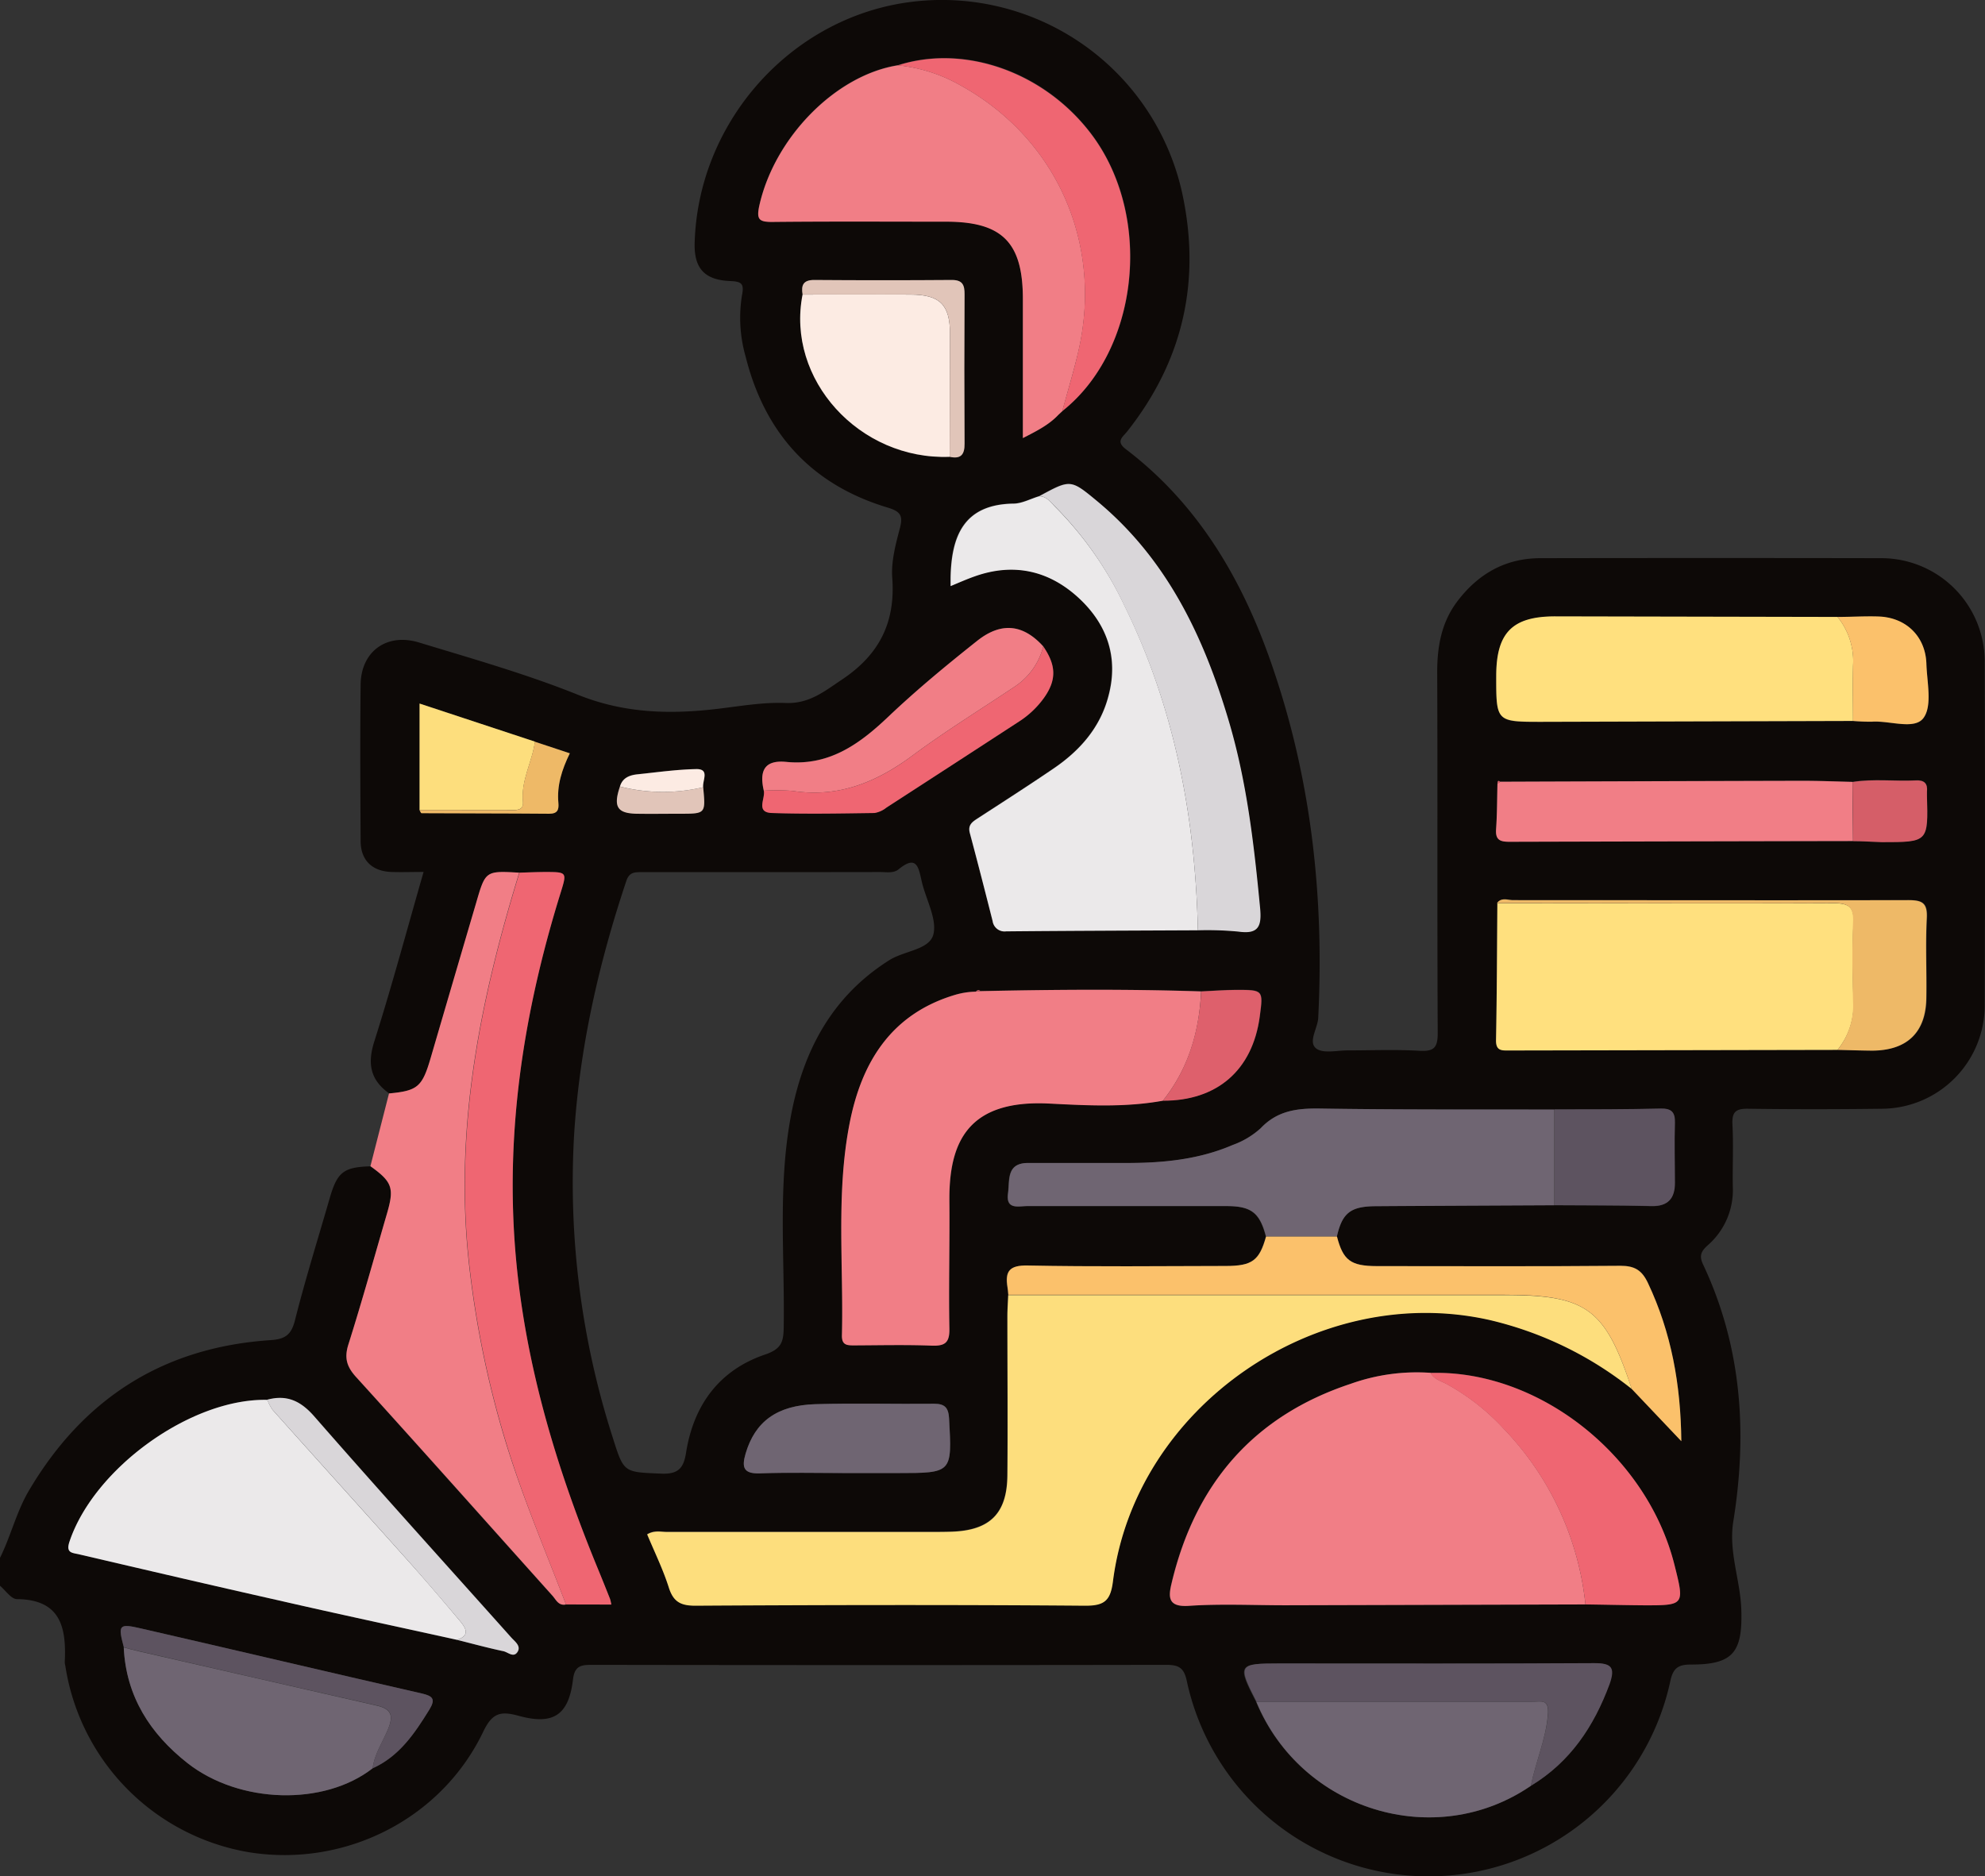 <svg id="Layer_1" data-name="Layer 1" xmlns="http://www.w3.org/2000/svg" viewBox="0 0 384.03 363"><rect x="0" y="0" width="384.03" height="363" fill="#333333" stroke="none"/><defs><style>.cls-1{fill:#0d0907;}.cls-2{fill:#f17e86;}.cls-3{fill:#fdde7d;}.cls-4{fill:#ffe07e;}.cls-5{fill:#ebe9ea;}.cls-6{fill:#6f6572;}.cls-7{fill:#ef6672;}.cls-8{fill:#fbc16b;}.cls-9{fill:#d9d6d9;}.cls-10{fill:#fcebe3;}.cls-11{fill:#5d5360;}.cls-12{fill:#eeb967;}.cls-13{fill:#de606c;}.cls-14{fill:#e1c5b9;}.cls-15{fill:#d55e68;}</style></defs><title>Delivery</title><path class="cls-1" d="M124.8,432.82c-3.65-2.6-4.26-5.75-2.88-10.08,3.38-10.65,6.27-21.45,9.53-32.78-2.29,0-4.33.08-6.36,0-3.64-.18-5.79-2.29-5.82-5.93-.06-10.13-.12-20.25,0-30.37.1-6.38,5.06-10,11.31-8.09,10.33,3.14,20.78,6.11,30.78,10.13,9,3.61,17.85,3.79,27.08,2.69,4.34-.52,8.72-1.29,13.05-1.12,4.57.18,7.46-2.23,10.92-4.54,7.23-4.83,10.35-11.07,9.71-19.69-.23-3.15.65-6.45,1.47-9.56.63-2.41.18-3.24-2.29-4-14.76-4.4-23.83-14.38-27.54-29.21a27.3,27.3,0,0,1-.71-11.89c.46-2.27-.11-2.66-2.27-2.75-5-.2-7-2.48-6.89-7.3.6-22.79,17.58-42.58,39.84-46.41a47.6,47.6,0,0,1,54.41,36.36c3.79,17.06.35,32.65-10.56,46.44-.89,1.13-2.29,1.91-.23,3.47,14.45,11,23,26.12,28.62,42.91,7.33,21.74,9.71,44.22,8.56,67.12-.11,2-2,4.63-.4,5.89,1.33,1.05,4.07.37,6.18.38,4.63,0,9.26-.19,13.87.08,2.88.16,3.48-.75,3.47-3.52-.12-23.25,0-46.5-.1-69.74,0-5,.83-9.69,3.92-13.74,4-5.27,9.25-8.3,16-8.32q33-.06,66,0a20,20,0,0,1,20,20q.11,33.19,0,66.37a20,20,0,0,1-19.85,20.16c-8.62.11-17.25.12-25.87,0-2.47-.05-3.2.63-3.08,3.09.21,4,0,8,.07,12a14.15,14.15,0,0,1-4.83,11.31c-1.27,1.14-1.73,2-.94,3.69,7.51,15.91,8.62,32.65,5.87,49.73-.95,5.92,1.34,11.31,1.54,17,.28,8.37-1.56,10.74-9.78,10.72-2.47,0-3.41.74-3.94,3.16a47.84,47.84,0,0,1-93.56,0c-.55-2.6-1.61-3.1-4-3.1q-55.5.09-111,0c-2.08,0-3.42.1-3.74,2.8-.82,6.89-3.77,8.91-10.48,7.07-3.45-.94-5.09-.67-6.86,3-8.08,16.95-26.72,26.35-45.28,23.4a43.22,43.22,0,0,1-35.6-36.08,3.08,3.08,0,0,1-.11-.74c.32-6.62-.74-12.09-9.25-12.17-1.12,0-2.22-1.71-3.33-2.63v-5.25c2.14-4.27,3.21-9,5.66-13.14,10.54-17.84,26-27.72,46.75-29.09,2.86-.19,4-1.07,4.7-3.82,2-7.94,4.46-15.78,6.73-23.66,1.45-5,2.65-6,7.86-6.15,4.21,3,4.65,4.2,3.22,9.12-2.44,8.47-4.82,17-7.47,25.35-.83,2.62-.34,4.31,1.46,6.3,12.71,14,25.3,28.21,38,42.32.7.78,1.18,2,2.63,1.71h8.77a8,8,0,0,0-.24-1.07c-.69-1.74-1.38-3.47-2.09-5.2-9.06-21.87-15.6-44.36-16.61-68.18-.91-21.65,2.73-42.68,9.14-63.29,1.24-4,1.25-4-3.11-4-1.62,0-3.24.08-4.86.13-6.54-.37-6.53-.37-8.35,5.89q-4.37,15-8.77,29.91C131.22,431.55,130.36,432.3,124.8,432.82Zm60.74-59.25c-.18-1.33,1.4-3.64-1.51-3.54-3.72.12-7.44.65-11.15,1-1.55.16-2.93.65-3.44,2.36-1.31,3.86-.55,5.17,3.13,5.26,2.83.06,5.67,0,8.51,0C186,378.7,186,378.7,185.54,373.57ZM130.67,378c.12.2.25.57.37.57,8.24.05,16.48,0,24.73.1,1.6,0,1.88-.79,1.76-2.1-.31-3.34.66-6.4,2.21-9.59L153,364.75l-22.32-7.37Zm66.6-3.77c.34,1.53-1.65,4.22,1.59,4.32,6.6.22,13.21.09,19.81,0a5,5,0,0,0,2.33-1.05q12.85-8.31,25.68-16.67a17.74,17.74,0,0,0,4.84-4.62c2.41-3.43,2.32-6.25-.18-9.89-3.84-4.25-8.07-4.82-12.77-1.1-5.94,4.72-11.83,9.55-17.31,14.79s-11.48,9.46-19.65,8.65C197.2,368.23,196.43,370.6,197.27,374.24Zm57.8-73.47,0,0c14.59-11.57,17.53-36.84,6.15-52.83-8.89-12.48-24.69-18.34-38-14.09-12.1,1.92-23.92,14-26.83,27.21-.57,2.57-.08,3.12,2.46,3.1,11.23-.12,22.47-.06,33.7-.05,10.85,0,14.83,4,14.84,14.94,0,8.81,0,17.62,0,26.93,2.78-1.42,5.05-2.58,6.86-4.49Zm-21.84,8.87c2.12.46,2.91-.37,2.89-2.55q-.1-14.44,0-28.87c0-1.8-.37-2.79-2.45-2.78q-13.32.1-26.62,0c-2.15,0-2.57,1-2.27,2.81C201.53,294.64,215.75,310.31,233.23,309.64ZM408,384c1.86.06,3.72.15,5.58.16,9,0,9,0,8.72-9,0-.25,0-.5,0-.75.17-1.58-.5-2.27-2.12-2.19-4.09.2-8.2-.35-12.28.3-3.24-.08-6.48-.22-9.72-.21q-29.24.06-58.45.18c-.37-.32-.48-.12-.51.25-.08,3-.06,6-.27,8.93-.15,2.07.74,2.45,2.59,2.44Q374.76,384,408,384ZM121.59,563.4c5.15-2.32,8.11-6.72,10.93-11.32,1.27-2.06.73-2.67-1.48-3.17-18.12-4.14-36.21-8.42-54.32-12.58-4.23-1-4.43-.67-3.28,3.65.45,9.47,5.09,16.68,12.33,22.38C95.84,570.29,112.19,570.72,121.59,563.4Zm224.09,3.38c7.59-4.6,12.18-11.45,15.13-19.67,1.17-3.26.38-4.07-3-4.05-20.32.12-40.64.06-61,.06-7.81,0-8,.26-4.31,7.4C301.26,571.56,327.16,579.49,345.68,566.78Zm62.32-206a35.69,35.69,0,0,0,3.72.14c3.43-.22,8.23,1.59,9.92-.72s.67-6.91.56-10.5c-.18-5.33-4-9-9.35-9.13-2.61-.08-5.23.05-7.84.09l-54.61-.11c-8.31,0-11.42,3.14-11.43,11.54,0,8.86,0,8.88,8.81,8.86Zm-57.77,93.69c6.22.05,12.44,0,18.67.17,3.25.09,4.54-1.5,4.57-4.48,0-3.86-.08-7.72,0-11.58.06-2.1-.65-2.85-2.78-2.8-6.84.14-13.69.12-20.54.17-15.1,0-30.2,0-45.3-.2-4.42-.07-8.25.39-11.49,3.81a16.17,16.17,0,0,1-5.42,3.24c-6.52,2.81-13.43,3.51-20.46,3.48-6.37,0-12.73,0-19.1,0-4.27,0-3.55,3.35-3.9,5.88-.44,3.23,2,2.46,3.72,2.46,12.86,0,25.71,0,38.57,0,4.8,0,6.43,1.31,7.62,5.91-1.29,4.61-2.66,5.67-7.74,5.68-12.8,0-25.6.16-38.39-.09-3.51-.07-4.39,1.11-3.89,4.19.08.49.11,1,.16,1.47-.06,1.38-.16,2.75-.16,4.12,0,10.24.06,20.49,0,30.74-.06,7.4-3.37,10.67-10.76,10.92-1.37.05-2.75.05-4.12.05q-25.5,0-51,0c-1.17,0-2.42-.37-3.81.47,1.44,3.46,3.09,6.81,4.2,10.33.88,2.74,2.31,3.48,5.11,3.47,25.11-.11,50.23-.16,75.35,0,3.78,0,5-.94,5.45-4.71,4.3-33.77,39.42-58,72.73-50.6A69.49,69.49,0,0,1,365.19,490l9.59,10.09c-.11-11-1.95-21.06-6.45-30.59-1.18-2.51-2.58-3.37-5.35-3.35-15.7.14-31.4.09-47.1.06-5.1,0-6.53-1.14-7.72-5.72,1-4.55,2.65-5.84,7.61-5.87C327.25,454.53,338.74,454.49,350.23,454.43ZM137.91,538.54c3,.75,6,1.56,9,2.22.89.2,2.05,1.24,2.74.17s-.49-2-1.22-2.84c-12.72-14.24-25.54-28.39-38.1-42.77-2.65-3-5.32-4.18-9.07-3.22-14.73-.36-33.54,13.2-38.3,27.43-.75,2.24.54,2.15,1.87,2.46,12.84,3,25.67,6,38.52,8.9C114.84,533.5,126.38,536,137.91,538.54ZM281.25,401.25a63.55,63.55,0,0,1,7.82.23c3.91.56,4.47-1.14,4.15-4.55-1.14-12.14-2.52-24.23-6-36-4.86-16.47-12-31.58-25.62-42.82-5-4.17-5.06-4.14-11.1-.88-1.66.5-3.31,1.41-5,1.43-9.61.16-12,6.28-12.13,14.33,0,.49,0,1,0,1.63,1.66-.68,3.12-1.34,4.62-1.87,7.53-2.69,14.36-1.17,20.12,4.12,5.53,5.07,7.76,11.52,5.81,19-1.58,6.09-5.48,10.57-10.56,14-4.84,3.3-9.77,6.46-14.68,9.65-1.09.71-2,1.29-1.58,2.9,1.52,5.64,3,11.3,4.4,17a2.33,2.33,0,0,0,2.61,2C256.52,401.34,268.88,401.31,281.25,401.25ZM405,424.39c2.25.05,4.5.13,6.74.12,6.82,0,10.46-3.56,10.51-10.29.05-5.12-.18-10.26.09-15.37.14-2.93-.88-3.47-3.59-3.46-25.48.09-51,0-76.46,0-1,0-2.25-.59-3.1.57-.07,8.83-.09,17.66-.26,26.49,0,2.15,1.13,2,2.58,2Q373.25,424.43,405,424.39ZM239.16,413c-.32-.33-.6-.19-.86.1a15.1,15.1,0,0,0-4,.62c-12.4,3.7-18.1,13.08-20.4,24.84-2.66,13.56-1.15,27.37-1.49,41.06,0,1.88,1,1.93,2.4,1.92,5,0,10-.14,15,.05,2.55.09,3.44-.58,3.39-3.28-.15-8.23.09-16.47,0-24.7-.11-11.51,3.67-19.64,19.3-18.86,7.3.37,14.71.78,22-.55,10.51,0,17.37-5.93,18.75-16.34.68-5.08.66-5.14-4.63-5.1-2.23,0-4.46.19-6.69.29C267.65,412.61,253.41,412.72,239.16,413ZM356.23,531.69c3.74,0,7.47.14,11.21.15,8,0,8,0,6-7.8-5.31-21.24-26.33-37.79-47.22-37.16A38,38,0,0,0,310.81,489c-18.9,6.25-30.16,19.47-34.69,38.65-.64,2.69-.65,4.59,3.35,4.32,6.21-.42,12.47-.1,18.72-.11ZM197.25,390c-7.87,0-15.74,0-23.61,0-1.42,0-2.43,0-3,1.8-5.31,15.89-9,32.13-10.06,48.87A161.28,161.28,0,0,0,168,499.26c2.2,7,2.13,6.81,9.36,7.12,3.32.15,4.39-1,4.87-4.06,1.46-9.21,6.43-16,15.34-19,3.05-1.05,3.51-2.38,3.55-5.18.22-13.71-1.17-27.49,1.42-41.1,2.37-12.49,7.91-23,19-30,2.88-1.84,7.79-2,8.54-5s-1.51-6.87-2.29-10.39c-.59-2.67-1-5-4.39-2.24-1,.86-2.39.57-3.63.57Q208.49,390,197.25,390ZM213,506.27h10.12c10.63,0,10.58,0,10-10.58-.12-2.11-.86-2.85-2.92-2.83-7.62.07-15.25-.14-22.87.08s-11.76,3.42-13.57,9.56c-.76,2.6-.48,3.94,2.75,3.83C202,506.13,207.54,506.27,213,506.27Z" transform="translate(-49.5 -221.25)"/><path class="cls-2" d="M159,531.69c-1.45.32-1.93-.93-2.63-1.71-12.65-14.11-25.24-28.27-38-42.32-1.8-2-2.29-3.68-1.46-6.3,2.65-8.39,5-16.88,7.47-25.35,1.43-4.92,1-6.09-3.22-9.12l3.6-14.07c5.56-.52,6.42-1.27,8.07-6.92q4.38-15,8.77-29.91c1.82-6.26,1.81-6.26,8.35-5.89-7.51,24.38-12.51,49-9.82,74.8a190,190,0,0,0,7.18,35.31C150.59,510.94,155,521.24,159,531.69Z" transform="translate(-49.5 -221.25)"/><path class="cls-3" d="M365.19,490a69.49,69.49,0,0,0-27.64-13.37c-33.31-7.41-68.43,16.83-72.73,50.6-.48,3.77-1.67,4.74-5.45,4.71-25.12-.2-50.24-.15-75.35,0-2.8,0-4.23-.73-5.11-3.47-1.11-3.52-2.76-6.87-4.2-10.33,1.39-.84,2.64-.47,3.81-.47q25.5,0,51,0c1.37,0,2.75,0,4.12-.05,7.39-.25,10.7-3.52,10.76-10.92.09-10.25,0-20.5,0-30.74,0-1.37.1-2.74.16-4.12h95.55C356.5,471.76,360,474.34,365.19,490Z" transform="translate(-49.5 -221.25)"/><path class="cls-2" d="M356.23,531.69l-58,.16c-6.25,0-12.51-.31-18.72.11-4,.27-4-1.63-3.35-4.32,4.53-19.18,15.79-32.4,34.69-38.65a38,38,0,0,1,15.44-2.11c.64,1.21,1.91,1.54,3,2.1a43.13,43.13,0,0,1,11.09,8.66A57.73,57.73,0,0,1,356.23,531.69Z" transform="translate(-49.5 -221.25)"/><path class="cls-2" d="M274.47,434.23c-7.31,1.33-14.72.92-22,.55-15.63-.78-19.41,7.35-19.3,18.86.08,8.23-.16,16.47,0,24.7.05,2.7-.84,3.37-3.39,3.28-5-.19-10-.07-15-.05-1.37,0-2.44,0-2.4-1.92.34-13.69-1.17-27.5,1.49-41.06,2.3-11.76,8-21.14,20.4-24.84a15.1,15.1,0,0,1,4-.62l.86-.1c14.25-.31,28.49-.42,42.74.05C281.52,420.87,279.42,428.05,274.47,434.23Z" transform="translate(-49.5 -221.25)"/><path class="cls-4" d="M405,424.39q-31.74.06-63.49.12c-1.45,0-2.62.13-2.58-2,.17-8.83.19-17.66.26-26.49,21.69,0,43.38.08,65.06,0,2.88,0,4,.68,3.83,3.73-.25,5.1-.16,10.22,0,15.33A13.68,13.68,0,0,1,405,424.39Z" transform="translate(-49.5 -221.25)"/><path class="cls-5" d="M281.25,401.25c-12.37.06-24.73.09-37.1.21a2.33,2.33,0,0,1-2.61-2c-1.44-5.66-2.88-11.32-4.4-17-.44-1.61.49-2.19,1.58-2.9,4.91-3.19,9.84-6.35,14.68-9.65,5.08-3.47,9-7.95,10.56-14,2-7.46-.28-13.91-5.81-19-5.76-5.29-12.59-6.81-20.12-4.12-1.5.53-3,1.19-4.62,1.87,0-.66,0-1.14,0-1.63.17-8,2.52-14.17,12.13-14.33,1.67,0,3.32-.93,5-1.43,1.42,0,2.17,1.08,3,1.94A68.78,68.78,0,0,1,267,338.33C276.74,358.13,280.75,379.31,281.25,401.25Z" transform="translate(-49.5 -221.25)"/><path class="cls-5" d="M137.91,538.54c-11.53-2.55-23.07-5-34.58-7.65C90.48,528,77.65,525,64.81,522c-1.33-.31-2.62-.22-1.87-2.46,4.76-14.23,23.57-27.79,38.3-27.43a8.58,8.58,0,0,0,1,1.94c8.93,10,17.9,19.91,26.83,29.89,3.21,3.6,6.34,7.28,9.46,11C139.63,536.25,140.5,537.72,137.91,538.54Z" transform="translate(-49.5 -221.25)"/><path class="cls-2" d="M254.25,301.53c-1.81,1.91-4.08,3.07-6.86,4.49,0-9.31,0-18.12,0-26.93,0-10.93-4-14.94-14.84-14.94-11.23,0-22.47-.07-33.7.05-2.54,0-3-.53-2.46-3.1,2.91-13.17,14.73-25.29,26.83-27.21a30.52,30.52,0,0,1,12,3.81c18.87,10.36,27.87,31,22.8,52-.89,3.72-2,7.4-3,11.1l0,0Z" transform="translate(-49.5 -221.25)"/><path class="cls-6" d="M294.44,460.52c-1.19-4.6-2.82-5.9-7.62-5.91-12.86,0-25.71,0-38.57,0-1.7,0-4.16.77-3.72-2.46.35-2.53-.37-5.89,3.9-5.88,6.37,0,12.73,0,19.1,0,7,0,13.94-.67,20.46-3.48a16.17,16.17,0,0,0,5.42-3.24c3.24-3.42,7.07-3.88,11.49-3.81,15.1.24,30.2.16,45.3.19l0,18.53c-11.49.06-23,.1-34.46.18-5,0-6.56,1.32-7.61,5.88Z" transform="translate(-49.5 -221.25)"/><path class="cls-4" d="M408,360.74l-60.22.17c-8.82,0-8.82,0-8.81-8.86,0-8.4,3.12-11.55,11.43-11.54l54.61.11a13.52,13.52,0,0,1,3,9.32C407.91,353.53,408,357.14,408,360.74Z" transform="translate(-49.5 -221.25)"/><path class="cls-7" d="M159,531.69c-4-10.45-8.4-20.75-11.64-31.48a190,190,0,0,1-7.18-35.31c-2.69-25.76,2.31-50.42,9.82-74.8,1.62-.05,3.24-.12,4.86-.13,4.36,0,4.35,0,3.11,4-6.41,20.61-10.05,41.64-9.14,63.29,1,23.82,7.55,46.31,16.61,68.18.71,1.73,1.4,3.46,2.09,5.2a8,8,0,0,1,.24,1.07Z" transform="translate(-49.5 -221.25)"/><path class="cls-8" d="M294.44,460.52l13.72,0c1.19,4.57,2.62,5.7,7.72,5.71,15.7,0,31.4.08,47.1-.06,2.77,0,4.17.84,5.35,3.35,4.5,9.53,6.34,19.56,6.45,30.59L365.19,490c-5.15-15.65-8.69-18.23-25.06-18.23H244.58c-.05-.49-.08-1-.16-1.47-.5-3.08.38-4.26,3.89-4.19,12.79.25,25.59.12,38.39.09C291.78,466.19,293.15,465.13,294.44,460.52Z" transform="translate(-49.5 -221.25)"/><path class="cls-6" d="M345.68,566.78c-18.52,12.71-44.42,4.78-53.12-16.26l13.47,0q20,0,40,0c1.63,0,3.21-.62,2.92,2.55C348.56,557.86,346.58,562.17,345.68,566.78Z" transform="translate(-49.5 -221.25)"/><path class="cls-9" d="M281.25,401.25c-.5-21.94-4.51-43.12-14.29-62.92a68.78,68.78,0,0,0-13.39-19.13c-.88-.86-1.63-1.93-3-1.94,6-3.26,6.06-3.29,11.1.88,13.6,11.24,20.76,26.35,25.62,42.82,3.46,11.74,4.84,23.83,6,36,.32,3.41-.24,5.11-4.15,4.55A63.55,63.55,0,0,0,281.25,401.25Z" transform="translate(-49.5 -221.25)"/><path class="cls-6" d="M121.59,563.4c-9.4,7.32-25.75,6.89-35.82-1-7.24-5.7-11.88-12.91-12.33-22.38,1,.25,1.92.52,2.88.74,15.36,3.51,30.71,7,46.08,10.52,2.87.64,3.22,2,2.16,4.56S121.94,560.62,121.59,563.4Z" transform="translate(-49.5 -221.25)"/><path class="cls-2" d="M339.72,372.51q29.22-.11,58.45-.18c3.24,0,6.48.13,9.72.21,0,3.81.06,7.63.1,11.44q-33.24.06-66.46.15c-1.85,0-2.74-.37-2.59-2.44.21-3,.19-5.95.27-8.93A.54.54,0,0,0,339.72,372.51Z" transform="translate(-49.5 -221.25)"/><path class="cls-7" d="M356.23,531.69a57.73,57.73,0,0,0-15.9-34.05A43.13,43.13,0,0,0,329.24,489c-1.08-.56-2.35-.89-3-2.1,20.89-.63,41.91,15.92,47.22,37.16,1.95,7.8,1.95,7.82-6,7.8C363.7,531.83,360,531.74,356.23,531.69Z" transform="translate(-49.5 -221.25)"/><path class="cls-10" d="M233.23,309.64c-17.48.67-31.7-15-28.46-31.39,7,0,13.91-.06,20.87,0,5.72,0,7.65,2,7.65,7.57C233.29,293.75,233.25,301.69,233.23,309.64Z" transform="translate(-49.5 -221.25)"/><path class="cls-7" d="M255,300.81c1-3.7,2.14-7.38,3-11.1,5.07-21-3.93-41.65-22.8-52a30.52,30.52,0,0,0-12-3.81c13.27-4.25,29.07,1.61,38,14.09C272.56,264,269.62,289.24,255,300.81Z" transform="translate(-49.5 -221.25)"/><path class="cls-11" d="M345.68,566.78c.9-4.61,2.88-8.92,3.31-13.72.29-3.17-1.29-2.55-2.92-2.55q-20,0-40,0l-13.47,0c-3.66-7.14-3.5-7.4,4.31-7.4,20.33,0,40.65.06,61-.06,3.35,0,4.14.79,3,4.05C357.86,555.33,353.27,562.18,345.68,566.78Z" transform="translate(-49.5 -221.25)"/><path class="cls-2" d="M197.27,374.24c-.84-3.64-.07-6,4.34-5.57,8.17.81,14-3.29,19.65-8.65s11.37-10.07,17.31-14.79c4.7-3.72,8.93-3.15,12.77,1.1a13.21,13.21,0,0,1-5.48,7.74c-6.62,4.43-13.42,8.62-19.81,13.36-7,5.19-14.34,8.2-23.17,6.86A37.48,37.48,0,0,0,197.27,374.24Z" transform="translate(-49.5 -221.25)"/><path class="cls-6" d="M213,506.27c-5.5,0-11-.14-16.5.06-3.23.11-3.51-1.23-2.75-3.83,1.81-6.14,6-9.34,13.57-9.56s15.25,0,22.87-.08c2.06,0,2.8.72,2.92,2.83.59,10.58.64,10.58-10,10.58Z" transform="translate(-49.5 -221.25)"/><path class="cls-12" d="M405,424.39a13.68,13.68,0,0,0,3-9.34c-.12-5.11-.21-10.23,0-15.33.15-3.05-.95-3.75-3.83-3.73-21.68.09-43.37,0-65.06,0,.85-1.16,2.08-.57,3.1-.57,25.49,0,51,.05,76.46,0,2.71,0,3.73.53,3.59,3.46-.27,5.11,0,10.25-.09,15.37-.05,6.73-3.69,10.27-10.51,10.29C409.5,424.52,407.25,424.44,405,424.39Z" transform="translate(-49.5 -221.25)"/><path class="cls-11" d="M350.23,454.43l0-18.53c6.85,0,13.7,0,20.54-.16,2.13-.05,2.84.7,2.78,2.8-.13,3.86,0,7.72,0,11.58,0,3-1.32,4.57-4.57,4.48C362.67,454.44,356.45,454.48,350.23,454.43Z" transform="translate(-49.5 -221.25)"/><path class="cls-3" d="M130.67,378V357.38L153,364.75c-.52,3.92-2.74,7.48-2.32,11.64.18,1.85-1.55,1.59-2.75,1.59C142.16,378,136.42,378,130.67,378Z" transform="translate(-49.5 -221.25)"/><path class="cls-7" d="M197.27,374.24a37.48,37.48,0,0,1,5.61.05c8.83,1.34,16.2-1.67,23.17-6.86,6.39-4.74,13.19-8.93,19.81-13.36a13.21,13.21,0,0,0,5.48-7.74c2.5,3.64,2.59,6.46.18,9.89a17.74,17.74,0,0,1-4.84,4.62Q233.84,369.2,221,377.51a5,5,0,0,1-2.33,1.05c-6.6.09-13.21.22-19.81,0C195.62,378.46,197.61,375.77,197.27,374.24Z" transform="translate(-49.5 -221.25)"/><path class="cls-9" d="M137.91,538.54c2.59-.82,1.72-2.29.59-3.64-3.12-3.69-6.25-7.37-9.46-11-8.93-10-17.9-19.91-26.83-29.89a8.58,8.58,0,0,1-1-1.94c3.75-1,6.42.19,9.07,3.22,12.56,14.38,25.38,28.53,38.1,42.77.73.82,2,1.66,1.22,2.84s-1.85,0-2.74-.17C143.88,540.1,140.9,539.29,137.91,538.54Z" transform="translate(-49.5 -221.25)"/><path class="cls-11" d="M121.59,563.4c.35-2.78,1.94-5.09,3-7.6s.71-3.92-2.16-4.56c-15.37-3.47-30.72-7-46.08-10.52-1-.22-1.92-.49-2.88-.74-1.15-4.32-1-4.63,3.28-3.65,18.11,4.16,36.2,8.44,54.32,12.58,2.21.5,2.75,1.11,1.48,3.17C129.7,556.68,126.74,561.08,121.59,563.4Z" transform="translate(-49.5 -221.25)"/><path class="cls-8" d="M408,360.74c0-3.6-.09-7.21,0-10.8a13.52,13.52,0,0,0-3-9.32c2.61,0,5.23-.17,7.84-.09,5.36.14,9.17,3.8,9.35,9.13.11,3.59,1.18,8.13-.56,10.5s-6.49.5-9.92.72A35.69,35.69,0,0,1,408,360.74Z" transform="translate(-49.5 -221.25)"/><path class="cls-13" d="M274.47,434.23c4.95-6.18,7-13.36,7.43-21.15,2.23-.1,4.46-.27,6.69-.29,5.29,0,5.31,0,4.63,5.1C291.84,428.3,285,434.27,274.47,434.23Z" transform="translate(-49.5 -221.25)"/><path class="cls-14" d="M233.23,309.64c0-7.95.06-15.89.06-23.84,0-5.6-1.93-7.54-7.65-7.57-7,0-13.91,0-20.87,0-.3-1.79.12-2.82,2.27-2.81q13.31.1,26.62,0c2.08,0,2.46,1,2.45,2.78q-.08,14.43,0,28.87C236.14,309.27,235.35,310.1,233.23,309.64Z" transform="translate(-49.5 -221.25)"/><path class="cls-15" d="M408,384c0-3.81-.07-7.63-.1-11.44,4.08-.65,8.19-.1,12.28-.3,1.62-.08,2.29.61,2.12,2.19,0,.25,0,.5,0,.75.24,9,.24,9-8.72,9C411.71,384.13,409.85,384,408,384Z" transform="translate(-49.5 -221.25)"/><path class="cls-12" d="M130.67,378c5.75,0,11.49,0,17.24,0,1.2,0,2.93.26,2.75-1.59-.42-4.16,1.8-7.72,2.32-11.64l6.76,2.24c-1.55,3.19-2.52,6.25-2.21,9.59.12,1.31-.16,2.11-1.76,2.1-8.25-.07-16.49-.05-24.73-.1C130.92,378.58,130.79,378.21,130.67,378Z" transform="translate(-49.5 -221.25)"/><path class="cls-14" d="M185.54,373.57c.49,5.13.49,5.13-4.46,5.13-2.84,0-5.68.05-8.51,0-3.68-.09-4.44-1.4-3.13-5.26A33.85,33.85,0,0,0,185.54,373.57Z" transform="translate(-49.5 -221.25)"/><path class="cls-10" d="M185.54,373.57a33.85,33.85,0,0,1-16.1-.14c.51-1.71,1.89-2.2,3.44-2.36,3.71-.39,7.43-.92,11.15-1C186.94,369.93,185.36,372.24,185.54,373.57Z" transform="translate(-49.5 -221.25)"/><path class="cls-7" d="M254.25,301.53l.82-.76Z" transform="translate(-49.5 -221.25)"/><path class="cls-13" d="M239.16,413l-.86.1C238.56,412.84,238.84,412.7,239.16,413Z" transform="translate(-49.5 -221.25)"/><path class="cls-15" d="M339.72,372.51a.54.54,0,0,1-.51.25C339.24,372.39,339.35,372.19,339.72,372.51Z" transform="translate(-49.5 -221.25)"/></svg>